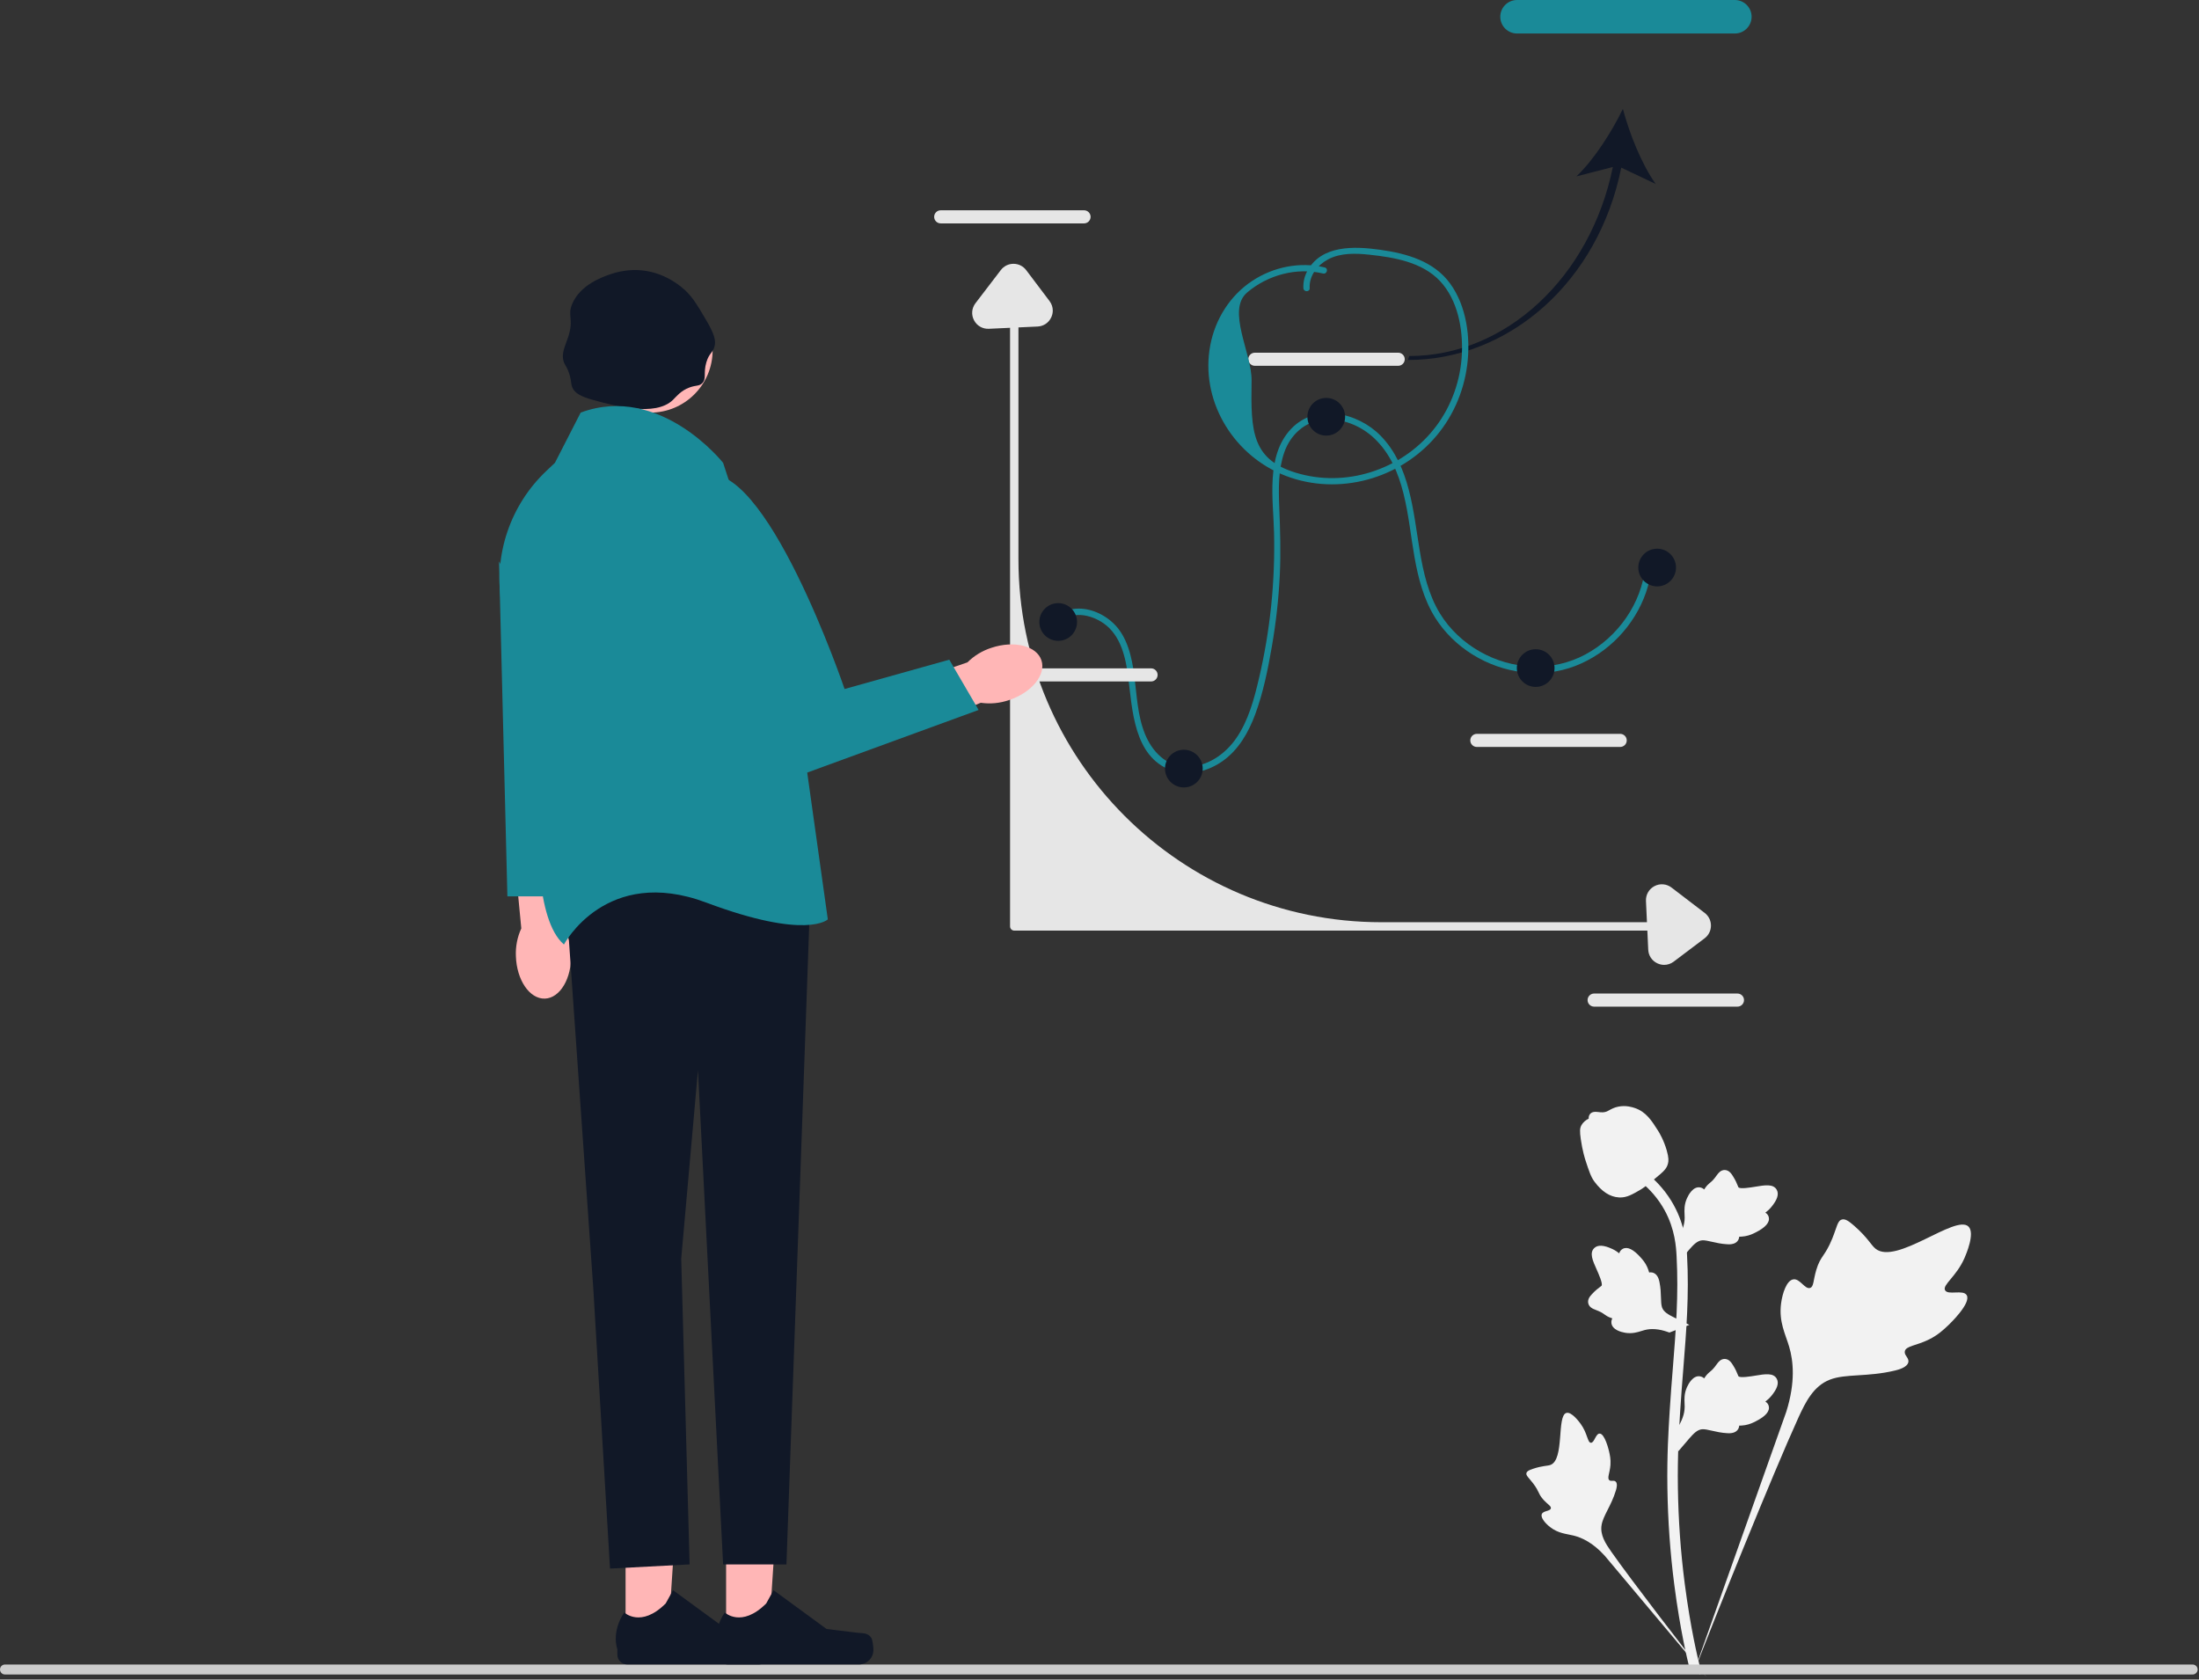 <svg width="525" height="401" viewBox="0 0 525 401" fill="none" xmlns="http://www.w3.org/2000/svg">
<rect x="0" y="0" width="525" height="401" fill="#333333" stroke="none"/>
<g clip-path="url(#clip0_2439_72)">
<path d="M252.766 148.861C255.636 145.7 260.375 146.624 263.529 148.855C267.587 151.726 268.748 156.97 269.346 161.619C270.36 169.488 270.66 180.612 279.583 183.901C283.706 185.421 288.426 184.166 291.908 181.698C295.711 179.002 298.084 174.856 299.673 170.558C301.597 165.354 302.711 159.788 303.655 154.335C304.62 148.759 305.253 143.122 305.537 137.47C305.815 131.94 305.634 126.446 305.414 120.92C305.243 116.605 305.177 112.075 306.635 107.949C308.107 103.782 311.529 100.612 316.029 100.194C320.398 99.788 324.896 101.63 328.057 104.603C335.639 111.736 335.996 123.381 337.691 132.945C338.581 137.97 339.883 143.054 342.612 147.426C344.856 151.022 347.975 154.036 351.567 156.272C358.812 160.783 368.045 162.099 376.085 159C383.935 155.975 390.254 149.361 392.988 141.411C393.663 139.448 394.08 137.42 394.291 135.357C394.39 134.397 392.889 134.404 392.791 135.357C391.893 144.126 386.263 152.068 378.55 156.227C370.612 160.507 361 159.964 353.245 155.527C349.433 153.346 346.117 150.269 343.812 146.517C341.018 141.967 339.821 136.664 338.95 131.456C337.378 122.051 336.665 111.253 329.616 104.032C324.15 98.431 314.09 96.184 308.215 102.422C302.166 108.845 303.979 119.192 304.172 127.166C304.455 138.844 303.251 150.549 300.582 161.921C299.421 166.871 298.084 171.976 295.169 176.221C292.504 180.1 288.149 183.107 283.3 183.059C278.463 183.011 275.065 179.457 273.349 175.219C271.537 170.748 271.419 165.92 270.792 161.201C270.216 156.869 269.168 152.075 265.919 148.904C263.393 146.439 259.645 144.852 256.089 145.419C254.381 145.692 252.866 146.522 251.705 147.8C251.058 148.514 252.115 149.578 252.766 148.861Z" fill="#1A8A98"/>
<path d="M469.54 309.225C468.695 307.802 465.043 309.326 464.371 308.034C463.702 306.747 467.096 304.785 469.035 300.304C469.384 299.496 471.588 294.404 469.957 292.833C466.865 289.854 452.717 302.145 447.766 298.123C446.679 297.24 445.92 295.478 442.632 292.617C441.323 291.479 440.532 290.965 439.767 291.156C438.68 291.428 438.594 292.881 437.429 295.74C435.682 300.028 434.649 299.769 433.631 303.189C432.875 305.728 433.048 307.205 432.159 307.492C430.901 307.899 429.742 305.206 428.148 305.447C426.521 305.693 425.537 308.829 425.226 311.177C424.643 315.583 426.261 318.491 427.158 321.548C428.133 324.87 428.711 329.923 426.46 337.075L404.183 399.842C409.101 386.962 423.342 351.656 429.325 338.536C431.053 334.749 432.96 330.907 436.876 329.391C440.647 327.931 445.825 328.803 452.427 327.212C453.198 327.027 455.337 326.482 455.606 325.224C455.829 324.183 454.571 323.603 454.764 322.628C455.023 321.321 457.498 321.305 460.539 319.797C462.684 318.734 464.02 317.47 465.169 316.382C465.515 316.054 470.664 311.12 469.54 309.225Z" fill="#F2F2F2"/>
<path d="M381.895 342.268C380.952 342.272 380.647 344.504 379.819 344.461C378.994 344.418 379.01 342.186 377.371 339.942C377.075 339.537 375.211 336.986 373.969 337.334C371.616 337.992 373.566 348.482 370.163 349.751C369.416 350.03 368.333 349.894 365.979 350.683C365.043 350.997 364.563 351.237 364.436 351.667C364.256 352.279 364.944 352.741 366.011 354.137C367.611 356.232 367.186 356.664 368.571 358.151C369.6 359.254 370.374 359.595 370.259 360.115C370.095 360.85 368.439 360.641 368.098 361.493C367.749 362.363 369.004 363.751 370.067 364.581C372.061 366.138 373.955 366.183 375.714 366.625C377.626 367.105 380.273 368.279 383.134 371.447L407.512 400.491C402.61 394.361 389.39 377.185 384.678 370.463C383.317 368.522 381.982 366.478 382.368 364.118C382.739 361.846 384.661 359.556 385.785 355.857C385.917 355.425 386.267 354.218 385.727 353.723C385.28 353.313 384.632 353.763 384.21 353.387C383.643 352.883 384.349 351.664 384.487 349.736C384.584 348.377 384.348 347.356 384.146 346.478C384.085 346.214 383.149 342.263 381.895 342.268Z" fill="#F2F2F2"/>
<path d="M400.694 346.488L400.126 341.42L400.386 341.036C401.586 339.259 402.198 337.524 402.205 335.877C402.207 335.615 402.194 335.353 402.182 335.087C402.133 334.029 402.072 332.715 402.757 331.183C403.141 330.329 404.221 328.352 405.843 328.597C406.28 328.658 406.61 328.859 406.861 329.093C406.898 329.035 406.936 328.976 406.976 328.912C407.482 328.141 407.882 327.811 408.267 327.493C408.563 327.248 408.869 326.996 409.349 326.399C409.559 326.137 409.723 325.907 409.861 325.714C410.281 325.129 410.829 324.432 411.796 324.444C412.829 324.493 413.37 325.347 413.728 325.912C414.368 326.92 414.658 327.647 414.85 328.129C414.92 328.305 414.999 328.504 415.04 328.565C415.373 329.054 418.078 328.597 419.097 328.43C421.387 328.048 423.368 327.718 424.184 329.162C424.769 330.195 424.334 331.56 422.854 333.33C422.392 333.88 421.902 334.299 421.466 334.627C421.827 334.842 422.15 335.172 422.281 335.691C422.589 336.92 421.533 338.151 419.144 339.355C418.55 339.656 417.751 340.057 416.632 340.25C416.104 340.341 415.63 340.363 415.223 340.375C415.215 340.61 415.16 340.865 415.017 341.126C414.597 341.897 413.723 342.264 412.407 342.176C410.958 342.1 409.765 341.824 408.712 341.582C407.794 341.371 407.002 341.192 406.38 341.234C405.228 341.327 404.339 342.25 403.297 343.446L400.694 346.488Z" fill="#F2F2F2"/>
<path d="M403.328 316.312L398.57 318.147L398.132 317.993C396.109 317.283 394.276 317.131 392.681 317.542C392.427 317.607 392.177 317.685 391.922 317.765C390.912 318.08 389.656 318.473 388.001 318.199C387.077 318.044 384.891 317.501 384.716 315.87C384.664 315.432 384.775 315.061 384.938 314.759C384.872 314.739 384.806 314.717 384.734 314.694C383.86 314.401 383.439 314.097 383.033 313.805C382.722 313.581 382.4 313.349 381.701 313.036C381.394 312.899 381.13 312.799 380.908 312.714C380.236 312.457 379.422 312.103 379.189 311.165C378.974 310.154 379.663 309.414 380.119 308.924C380.932 308.049 381.562 307.584 381.979 307.276C382.132 307.164 382.303 307.037 382.352 306.982C382.741 306.536 381.613 304.035 381.193 303.091C380.243 300.974 379.421 299.141 380.611 297.986C381.461 297.158 382.892 297.232 384.979 298.215C385.629 298.522 386.158 298.89 386.586 299.228C386.703 298.825 386.94 298.428 387.409 298.17C388.519 297.56 389.978 298.269 391.748 300.276C392.19 300.773 392.781 301.444 393.252 302.478C393.473 302.965 393.615 303.419 393.73 303.809C393.959 303.758 394.219 303.746 394.509 303.818C395.361 304.029 395.938 304.781 396.187 306.077C396.481 307.497 396.516 308.721 396.548 309.801C396.578 310.743 396.606 311.554 396.804 312.145C397.186 313.236 398.304 313.861 399.726 314.566L403.328 316.312Z" fill="#F2F2F2"/>
<path d="M400.694 301.381L400.126 296.313L400.386 295.929C401.586 294.152 402.198 292.417 402.205 290.77C402.207 290.508 402.194 290.246 402.182 289.98C402.133 288.923 402.072 287.608 402.757 286.076C403.141 285.222 404.221 283.245 405.843 283.49C406.28 283.551 406.61 283.752 406.861 283.987C406.898 283.928 406.936 283.869 406.976 283.805C407.482 283.035 407.882 282.704 408.267 282.386C408.563 282.141 408.869 281.889 409.349 281.292C409.559 281.03 409.723 280.8 409.861 280.607C410.281 280.022 410.829 279.325 411.796 279.337C412.829 279.386 413.37 280.24 413.728 280.805C414.368 281.813 414.658 282.54 414.85 283.022C414.92 283.199 414.999 283.397 415.04 283.458C415.373 283.947 418.078 283.49 419.097 283.323C421.387 282.942 423.368 282.611 424.184 284.055C424.769 285.088 424.334 286.453 422.854 288.223C422.392 288.773 421.902 289.192 421.466 289.52C421.827 289.735 422.15 290.065 422.281 290.584C422.589 291.813 421.533 293.044 419.144 294.248C418.55 294.549 417.751 294.95 416.632 295.143C416.104 295.234 415.63 295.256 415.223 295.268C415.215 295.503 415.16 295.758 415.017 296.019C414.597 296.79 413.723 297.157 412.407 297.069C410.958 296.993 409.765 296.717 408.712 296.475C407.794 296.264 407.002 296.086 406.38 296.127C405.228 296.22 404.339 297.143 403.297 298.339L400.694 301.381Z" fill="#F2F2F2"/>
<path d="M405.88 399.759L404.818 399.093L403.58 399.235C403.56 399.12 403.493 398.856 403.391 398.442C402.837 396.176 401.147 389.28 399.737 378.419C398.754 370.838 398.197 363.043 398.082 355.249C397.967 347.442 398.336 341.532 398.633 336.782C398.856 333.2 399.128 329.788 399.395 326.465C400.105 317.586 400.774 309.2 400.276 299.915C400.166 297.842 399.934 293.528 397.414 288.937C395.952 286.275 393.938 283.91 391.427 281.914L392.988 279.951C395.76 282.158 397.988 284.777 399.611 287.733C402.406 292.823 402.658 297.524 402.779 299.783C403.286 309.232 402.609 317.699 401.892 326.663C401.628 329.974 401.356 333.371 401.134 336.939C400.84 341.645 400.474 347.504 400.588 355.21C400.7 362.911 401.251 370.61 402.221 378.096C403.614 388.82 405.279 395.613 405.826 397.845C406.117 399.037 406.179 399.287 405.88 399.759Z" fill="#F2F2F2"/>
<path d="M386.831 285.895C386.728 285.895 386.624 285.893 386.519 285.885C384.385 285.77 382.409 284.493 380.644 282.09C379.817 280.959 379.394 279.67 378.55 277.098C378.419 276.701 377.782 274.69 377.396 271.922C377.142 270.113 377.174 269.357 377.533 268.689C377.93 267.945 378.574 267.426 379.298 267.076C379.267 266.836 379.292 266.589 379.396 266.337C379.823 265.292 380.959 265.429 381.573 265.495C381.884 265.535 382.272 265.586 382.69 265.564C383.349 265.532 383.702 265.336 384.238 265.043C384.751 264.761 385.388 264.411 386.334 264.218C388.199 263.829 389.762 264.357 390.277 264.531C392.987 265.434 394.323 267.541 395.87 269.981C396.178 270.47 397.236 272.252 397.935 274.694C398.439 276.456 398.368 277.239 398.217 277.822C397.908 279.019 397.18 279.704 395.331 281.216C393.4 282.8 392.431 283.592 391.599 284.075C389.662 285.193 388.446 285.895 386.831 285.895Z" fill="#F2F2F2"/>
<path d="M333.81 87.335H299.59C298.727 87.335 298.025 86.633 298.025 85.771C298.025 84.908 298.727 84.206 299.59 84.206H333.81C334.673 84.206 335.375 84.908 335.375 85.771C335.375 86.633 334.673 87.335 333.81 87.335Z" fill="#E6E6E6"/>
<path d="M386.81 178.335H352.59C351.727 178.335 351.025 177.633 351.025 176.771C351.025 175.908 351.727 175.206 352.59 175.206H386.81C387.673 175.206 388.375 175.908 388.375 176.771C388.375 177.633 387.673 178.335 386.81 178.335Z" fill="#E6E6E6"/>
<path d="M414.81 240.335H380.59C379.727 240.335 379.025 239.633 379.025 238.771C379.025 237.908 379.727 237.206 380.59 237.206H414.81C415.673 237.206 416.375 237.908 416.375 238.771C416.375 239.633 415.673 240.335 414.81 240.335Z" fill="#E6E6E6"/>
<path d="M258.81 53.335H224.59C223.727 53.335 223.025 52.633 223.025 51.771C223.025 50.908 223.727 50.206 224.59 50.206H258.81C259.673 50.206 260.375 50.908 260.375 51.771C260.375 52.633 259.673 53.335 258.81 53.335Z" fill="#E6E6E6"/>
<path d="M0 398.594C0 399.254 0.53 399.784 1.19 399.784H523.48C524.14 399.784 524.67 399.254 524.67 398.594C524.67 397.934 524.14 397.404 523.48 397.404H1.19C0.53 397.404 0 397.934 0 398.594Z" fill="#CCCCCC"/>
<path d="M397.248 222.18H242.148C241.596 222.18 241.148 221.732 241.148 221.18V73.18C241.148 72.627 241.596 72.18 242.148 72.18C242.7 72.18 243.148 72.627 243.148 73.18V133.568C243.148 181.402 281.925 220.18 329.76 220.18H397.248C397.8 220.18 398.248 220.627 398.248 221.18C398.248 221.732 397.8 222.18 397.248 222.18Z" fill="#E6E6E6"/>
<path d="M274.81 162.699H240.59C239.727 162.699 239.025 161.997 239.025 161.134C239.025 160.272 239.727 159.57 240.59 159.57H274.81C275.673 159.57 276.375 160.272 276.375 161.134C276.375 161.997 275.673 162.699 274.81 162.699Z" fill="#E6E6E6"/>
<path d="M240.88 167.152C246.307 165.359 249.781 161.106 248.64 157.653C247.499 154.199 242.175 152.853 236.746 154.647C234.567 155.333 232.585 156.532 230.965 158.142L208.065 166.026L211.994 176.693L234.152 167.788C236.413 168.116 238.72 167.898 240.88 167.152Z" fill="#FFB6B6"/>
<path d="M123.167 228.289C123.352 234.001 126.45 238.536 130.086 238.418C133.721 238.299 136.517 233.573 136.331 227.858C136.288 225.574 135.698 223.334 134.612 221.325L133.521 197.131L122.179 197.885L124.458 221.656C123.504 223.732 123.062 226.006 123.167 228.289Z" fill="#FFB6B6"/>
<path d="M149.354 391.311L159.478 391.31L162.072 352L149.352 352.26L149.354 391.311Z" fill="#FFB6B6"/>
<path d="M184.041 391.082C184.356 391.612 184.523 393.326 184.523 393.943C184.523 395.841 182.984 397.38 181.086 397.38H149.732C148.437 397.38 147.388 396.33 147.388 395.036V393.73C147.388 393.73 145.837 389.807 149.03 384.971C149.03 384.971 152.999 388.758 158.93 382.827L160.679 379.659L173.338 388.917L180.355 389.781C181.89 389.97 183.251 389.752 184.041 391.082Z" fill="#111827"/>
<path d="M173.354 391.311L183.478 391.31L186.072 352L173.352 352.26L173.354 391.311Z" fill="#FFB6B6"/>
<path d="M208.041 391.082C208.356 391.612 208.523 393.326 208.523 393.943C208.523 395.841 206.984 397.38 205.086 397.38H173.732C172.437 397.38 171.388 396.33 171.388 395.036V393.73C171.388 393.73 169.837 389.807 173.03 384.971C173.03 384.971 176.999 388.758 182.93 382.827L184.679 379.659L197.338 388.917L204.355 389.781C205.89 389.97 207.251 389.752 208.041 391.082Z" fill="#111827"/>
<path d="M155.245 98.515C163.47 98.515 170.138 91.847 170.138 83.621C170.138 75.396 163.47 68.728 155.245 68.728C147.019 68.728 140.352 75.396 140.352 83.621C140.352 91.847 147.019 98.515 155.245 98.515Z" fill="#FFB6B6"/>
<path d="M134.638 207.5L141.638 307.5L145.638 374.5L164.638 373.5L162.638 300.5L166.638 255.5L172.638 373.5H187.76L193.638 208.5L161.138 204L134.638 207.5Z" fill="#111827"/>
<path d="M160.638 95.5C156.402 99.578 146.613 96.874 141.638 95.5C138.9 94.744 137.247 93.964 136.638 92.5C136.215 91.482 136.455 90.517 135.638 88.5C135.16 87.319 134.907 87.23 134.638 86.5C133.888 84.464 134.93 82.65 135.638 80.5C137.116 76.015 135.351 75.511 136.638 72.5C138.572 67.973 143.834 66.131 145.638 65.5C149.006 64.321 151.815 64.446 152.638 64.5C157.914 64.847 161.441 67.554 162.638 68.5C165.066 70.417 166.257 72.445 168.638 76.5C170.711 80.029 170.862 81.383 170.638 82.5C170.298 84.202 169.316 84.208 168.638 86.5C167.869 89.102 168.744 90.409 167.638 91.5C166.891 92.237 166.196 91.931 164.638 92.5C162.494 93.284 161.436 94.732 160.638 95.5Z" fill="#111827"/>
<path d="M172.638 110.5C172.638 110.5 157.638 91.5 138.638 98.5L132.485 110.5L130.429 112.446C121.805 120.61 117.792 132.52 119.719 144.238L128.638 198.5C128.638 198.5 127.638 219.5 134.638 225.5C134.638 225.5 144.638 206.5 168.638 215.5C192.638 224.5 197.638 219.5 197.638 219.5L189.638 162.5L172.638 110.5Z" fill="#1A8A98"/>
<path d="M167.638 113.5L162.638 124.5L181.638 188.5L233.638 169.5L226.638 157.5L201.638 164.5C201.638 164.5 182.638 108.5 167.638 113.5Z" fill="#1A8A98"/>
<path d="M132.138 214H121.138L119.138 134L132.138 161V214Z" fill="#1A8A98"/>
<path d="M252.638 153C255.123 153 257.138 150.985 257.138 148.5C257.138 146.015 255.123 144 252.638 144C250.153 144 248.138 146.015 248.138 148.5C248.138 150.985 250.153 153 252.638 153Z" fill="#111827"/>
<path d="M282.638 188C285.123 188 287.138 185.985 287.138 183.5C287.138 181.015 285.123 179 282.638 179C280.153 179 278.138 181.015 278.138 183.5C278.138 185.985 280.153 188 282.638 188Z" fill="#111827"/>
<path d="M316.638 104C319.123 104 321.138 101.985 321.138 99.5C321.138 97.015 319.123 95 316.638 95C314.153 95 312.138 97.015 312.138 99.5C312.138 101.985 314.153 104 316.638 104Z" fill="#111827"/>
<path d="M366.638 164C369.123 164 371.138 161.985 371.138 159.5C371.138 157.015 369.123 155 366.638 155C364.153 155 362.138 157.015 362.138 159.5C362.138 161.985 364.153 164 366.638 164Z" fill="#111827"/>
<path d="M395.638 140C398.123 140 400.138 137.985 400.138 135.5C400.138 133.015 398.123 131 395.638 131C393.153 131 391.138 133.015 391.138 135.5C391.138 137.985 393.153 140 395.638 140Z" fill="#111827"/>
<path d="M387.065 40.024L395.295 43.922C391.92 39.212 389.011 31.854 387.454 26C384.817 31.453 380.567 38.126 376.36 42.112L385.058 39.874C379.698 66.142 359.539 85 336.454 85L336.127 85.949C360.24 85.949 381.593 67.352 387.065 40.024Z" fill="#111827"/>
<path d="M362.186 0H414.186C416.392 0 418.186 1.794 418.186 4C418.186 6.206 416.392 8 414.186 8H362.186C359.98 8 358.186 6.206 358.186 4C358.186 1.794 359.98 0 362.186 0Z" fill="#1A8A98"/>
<path d="M397.316 230.364C396.768 230.364 396.215 230.242 395.688 229.995C394.389 229.385 393.573 228.164 393.506 226.73L392.967 215.104C392.898 213.611 393.677 212.254 395.001 211.56C396.325 210.867 397.886 211.002 399.073 211.908L406.991 217.964C407.943 218.691 408.487 219.797 408.483 220.994C408.479 222.193 407.929 223.294 406.972 224.017L399.593 229.588C398.912 230.101 398.119 230.364 397.316 230.364Z" fill="#E6E6E6"/>
<path d="M251.344 74.149C251.344 74.698 251.222 75.251 250.975 75.778C250.365 77.077 249.144 77.893 247.711 77.959L236.085 78.498C234.592 78.568 233.234 77.788 232.541 76.464C231.847 75.14 231.982 73.58 232.888 72.393L238.944 64.475C239.672 63.523 240.777 62.979 241.974 62.983C243.174 62.986 244.274 63.537 244.997 64.493L250.568 71.872C251.082 72.553 251.344 73.346 251.344 74.149Z" fill="#E6E6E6"/>
<path d="M316.269 63.853C310.349 62.435 304.023 63.718 298.963 67.061C293.656 70.567 290.142 76.18 288.953 82.399C286.5 95.229 293.996 108.046 305.843 113.153C318.297 118.521 333.113 114.919 342.158 104.956C346.64 100.018 349.442 93.77 350.286 87.164C351.117 80.655 350.169 73.146 346.228 67.714C342.319 62.326 335.809 60.518 329.523 59.635C323.423 58.779 315.331 58.406 312.033 64.862C311.404 66.094 311.108 67.42 311.178 68.801C311.227 69.761 312.727 69.767 312.678 68.801C312.526 65.782 314.538 63.26 317.118 61.903C320.108 60.33 323.714 60.464 326.974 60.814C332.86 61.447 339.543 62.575 343.788 67.096C348.016 71.6 349.284 78.462 349.021 84.44C348.747 90.68 346.598 96.821 342.831 101.811C335.397 111.658 322.391 116.343 310.426 113.162C298.767 110.063 298.615 103.144 298.808 90.891C298.91 84.355 292.736 74.066 297.777 69.807C302.713 65.636 309.553 63.786 315.87 65.299C316.808 65.524 317.209 64.078 316.269 63.853Z" fill="#1A8A98"/>
</g>
<defs>
<clipPath id="clip0_2439_72">
<rect width="524.67" height="400.491" fill="white"/>
</clipPath>
</defs>
</svg>

